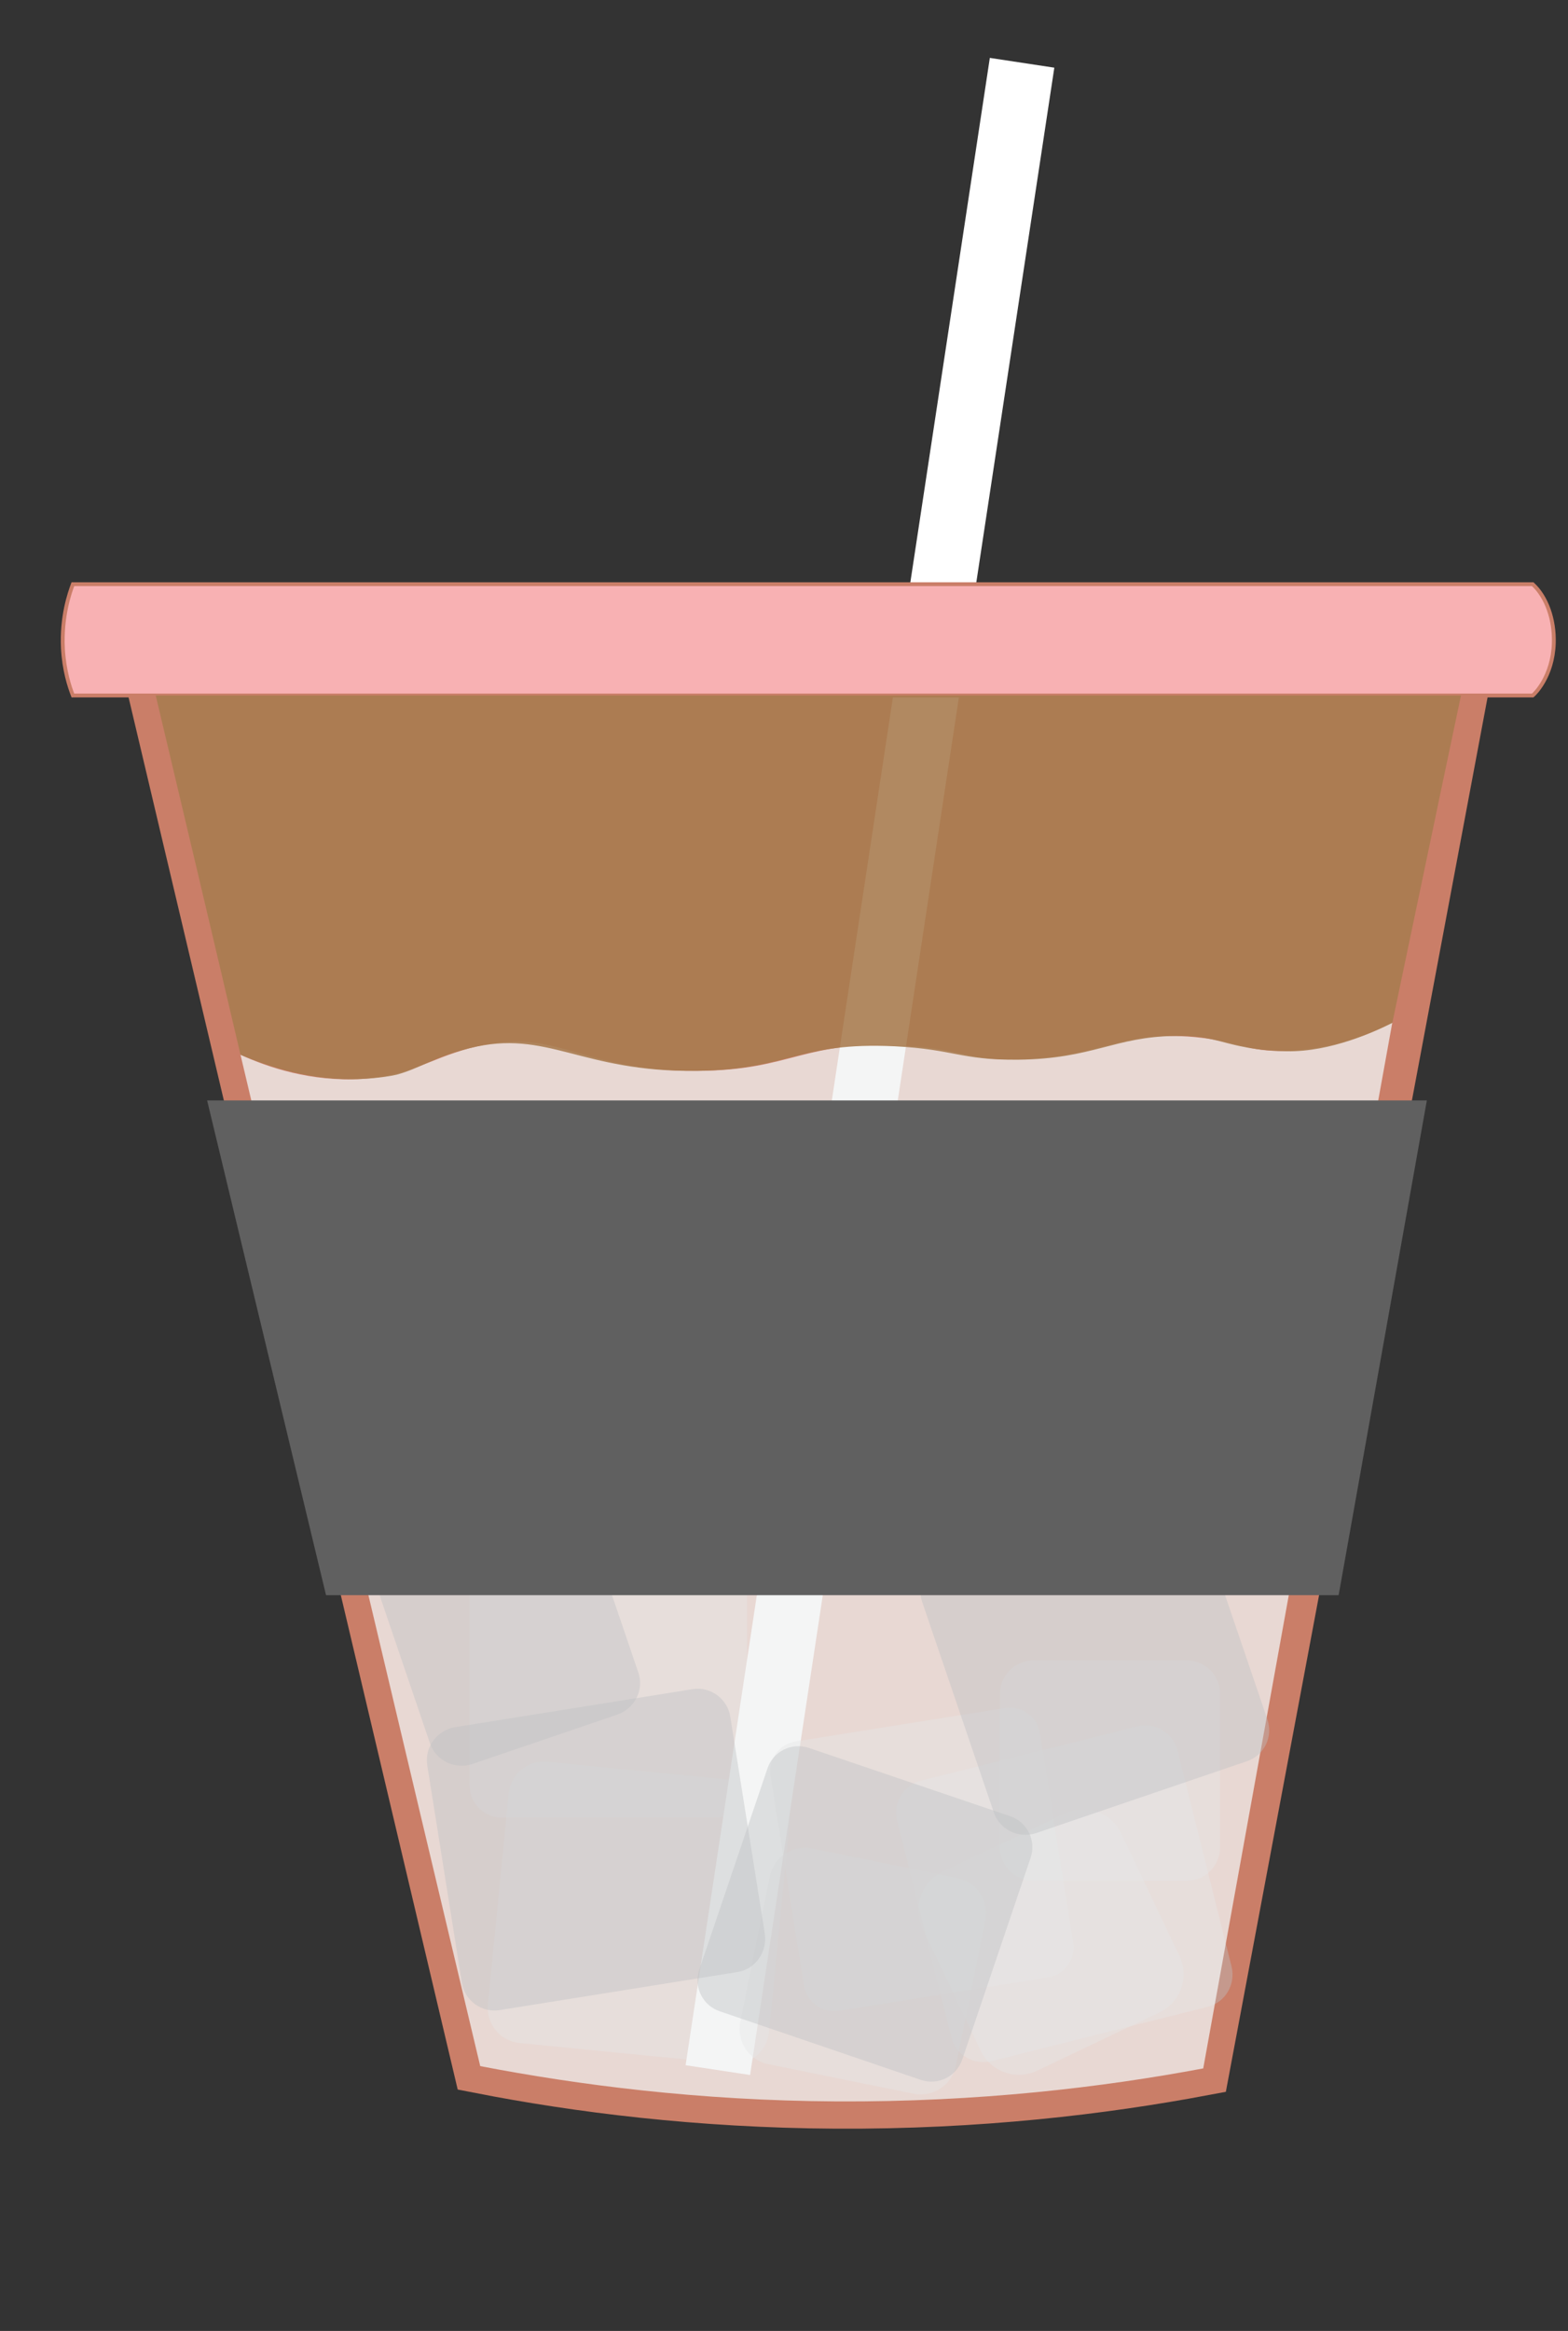 <?xml version="1.0" encoding="utf-8"?>
<!-- Generator: Adobe Illustrator 24.0.2, SVG Export Plug-In . SVG Version: 6.00 Build 0)  -->
<svg version="1.1" id="Layer_1" xmlns="http://www.w3.org/2000/svg" xmlns:xlink="http://www.w3.org/1999/xlink" x="0px" y="0px"
	 viewBox="0 0 408.8 607.3" style="enable-background:new 0 0 408.8 607.3;" xml:space="preserve">
<rect x="0" y="0" width="408.8" height="607.3" fill="#333333" stroke="none"/>
<style type="text/css">
	.st0{fill:#CA7E68;stroke:#CA7E68;stroke-width:14;stroke-miterlimit:10;}
	.st1{opacity:0.41;fill:#BCBEC0;enable-background:new    ;}
	.st2{fill:#FFFFFF;}
	.st3{fill:#F8B1B3;stroke:#CA7E68;stroke-miterlimit:10;}
	.st4{opacity:0.77;fill:#F1F2F2;enable-background:new    ;}
	.st5{opacity:0.9;fill:#A97C50;enable-background:new    ;}
	.st6{fill:#606060;enable-background:new    ;}
</style>
<path class="st0" d="M40.6,181.2c28.2,119.1,56.3,238.1,84.5,357.2c25.6,5,57,9,92.9,9.2c37.1,0.2,69.5-3.7,95.6-8.6l67.2-357.8
	C267.4,181.2,154,181.2,40.6,181.2z"/>
<path class="st1" d="M190.4,537.7l-54.9-5.4c-5.1-0.5-8.8-5-8.3-10.1l5.4-54.9c0.5-5.1,5-8.8,10.1-8.3l54.9,5.4
	c5.1,0.5,8.8,5,8.3,10.1l-5.4,54.9C200,534.5,195.5,538.2,190.4,537.7z"/>
<path class="st1" d="M186.3,473.6h-55.4c-4.7,0-8.5-3.8-8.5-8.5v-55.4c0-4.7,3.8-8.5,8.5-8.5h55.4c4.7,0,8.5,3.8,8.5,8.5v55.4
	C194.8,469.8,191,473.6,186.3,473.6z"/>
<path class="st1" d="M314.7,522.9L258.5,537c-4.7,1.2-9.4-1.7-10.5-6.3l-14.1-56.3c-1.2-4.7,1.7-9.4,6.3-10.5l56.3-14.1
	c4.7-1.2,9.4,1.7,10.5,6.3l14.1,56.3C322.2,517.1,319.4,521.8,314.7,522.9z"/>
<rect x="-37.7" y="269.5" transform="matrix(0.15 -0.989 0.989 0.15 -82.137 460.357)" class="st2" width="528.8" height="17"/>
<path class="st3" d="M19,152.2c126.9,0,253.7,0,380.6,0c3.6,3.3,5.7,9.2,5.5,15.4c-0.3,8.7-5,13.2-5.5,13.6
	c-126.9,0-253.7,0-380.6,0c-0.9-2.3-2.3-6.6-2.6-12.3C16,160.7,18.1,154.6,19,152.2z"/>
<path class="st1" d="M302.3,524.3l-31.9,15.2c-5.5,2.6-12.1,0.3-14.7-5.2l-15.2-31.9c-2.6-5.5-0.3-12.1,5.2-14.7l31.9-15.2
	c5.5-2.6,12.1-0.3,14.7,5.2l15.2,31.9C310.1,515.1,307.8,521.7,302.3,524.3z"/>
<path class="st1" d="M273.2,515.2l-54.5,8.7c-4.4,0.7-8.4-2.3-9.1-6.6l-8.7-54.5c-0.7-4.4,2.3-8.5,6.6-9.1l54.5-8.7
	c4.4-0.7,8.5,2.3,9.1,6.6l8.7,54.5C280.5,510.4,277.5,514.5,273.2,515.2z"/>
<path class="st1" d="M309.4,490h-40c-4.8,0-8.7-3.9-8.7-8.7v-40c0-4.8,3.9-8.7,8.7-8.7h40c4.8,0,8.7,3.9,8.7,8.7v40
	C318.1,486.1,314.2,490,309.4,490z"/>
<path class="st1" d="M238.2,545.5l-37.9-7.7c-5.1-1-8.3-6-7.3-11l7.7-37.9c1-5.1,6-8.3,11-7.3l37.9,7.7c5.1,1,8.3,6,7.3,11
	l-7.7,37.9C248.2,543.2,243.3,546.5,238.2,545.5z"/>
<path class="st4" d="M62.7,274.8c7.2,3.3,18.4,7.1,31.7,6.3c12.5-0.8,17-5,28-8c23.1-6.1,28.1,6.1,59.3,5.9
	c25.3-0.1,27.5-8.2,54.6-6.5c15.9,1,15.4,3.8,29,3.5c21.7-0.4,26.6-7.6,46.2-5.8c11.5,1.1,13.4,3.9,24,3.6
	c11.7-0.4,21.1-4.1,27.5-7.4c-16.4,90.8-32.9,181.7-49.3,272.5c-26.1,4.9-58.5,8.8-95.6,8.6c-36-0.2-67.4-4.3-92.9-9.2
	C104.3,450.5,83.5,362.7,62.7,274.8z"/>
<path class="st1" d="M240.1,541.9L187.6,524c-4.4-1.5-6.8-6.3-5.3-10.8l17.8-52.5c1.5-4.4,6.3-6.8,10.8-5.3l52.5,17.8
	c4.4,1.5,6.8,6.3,5.3,10.8l-17.8,52.5C249.4,541,244.6,543.4,240.1,541.9z"/>
<path class="st1" d="M192.2,513.8l-61.9,9.9c-4.7,0.8-9.2-2.5-9.9-7.2l-9-56.5c-0.8-4.7,2.5-9.2,7.2-10l61.9-9.9
	c4.7-0.8,9.2,2.5,9.9,7.2l9,56.5C200.1,508.6,196.9,513.1,192.2,513.8z"/>
<path class="st1" d="M161,446.7l-37.9,12.9c-4.5,1.5-9.5-0.9-11-5.4l-12.9-37.9c-1.5-4.5,0.9-9.5,5.4-11l37.9-12.9
	c4.5-1.5,9.5,0.9,11,5.4l12.9,37.9C168,440.2,165.5,445.1,161,446.7z"/>
<path class="st1" d="M325,458.9l-54.9,18.7c-4.5,1.5-9.5-0.9-11-5.4l-18.7-54.9c-1.5-4.5,0.9-9.5,5.4-11l54.9-18.7
	c4.5-1.5,9.5,0.9,11,5.4l18.7,54.9C332,452.5,329.6,457.4,325,458.9z"/>
<path class="st5" d="M40.6,181.2c113.4,0,226.8,0,340.3,0c-6,28.4-11.9,56.8-17.9,85.3c-4.4,2.2-16,7.6-27.5,7.4
	c-6.5-0.1-11-1.1-11-1.1c-6.6-1.2-9.2-3-18-2.9c-16.1,0.2-21.5,6-41.2,6.2c-14.9,0.1-16.5-2.7-32-3.5c-25.3-1.2-27.3,6.1-51.6,6.4
	c-30.5,0.4-38.8-11-59.3-5.9c-9.5,2.4-13,5.3-19,6.9c-0.7,0.2-4.5,0.9-9,1.1c-13.2,0.7-24.9-3.4-31.7-6.3
	C55.4,243.6,48,212.4,40.6,181.2z"/>
<polygon class="st6" points="54,286.7 372,286.7 349,415.6 85,415.6 "/>
</svg>
